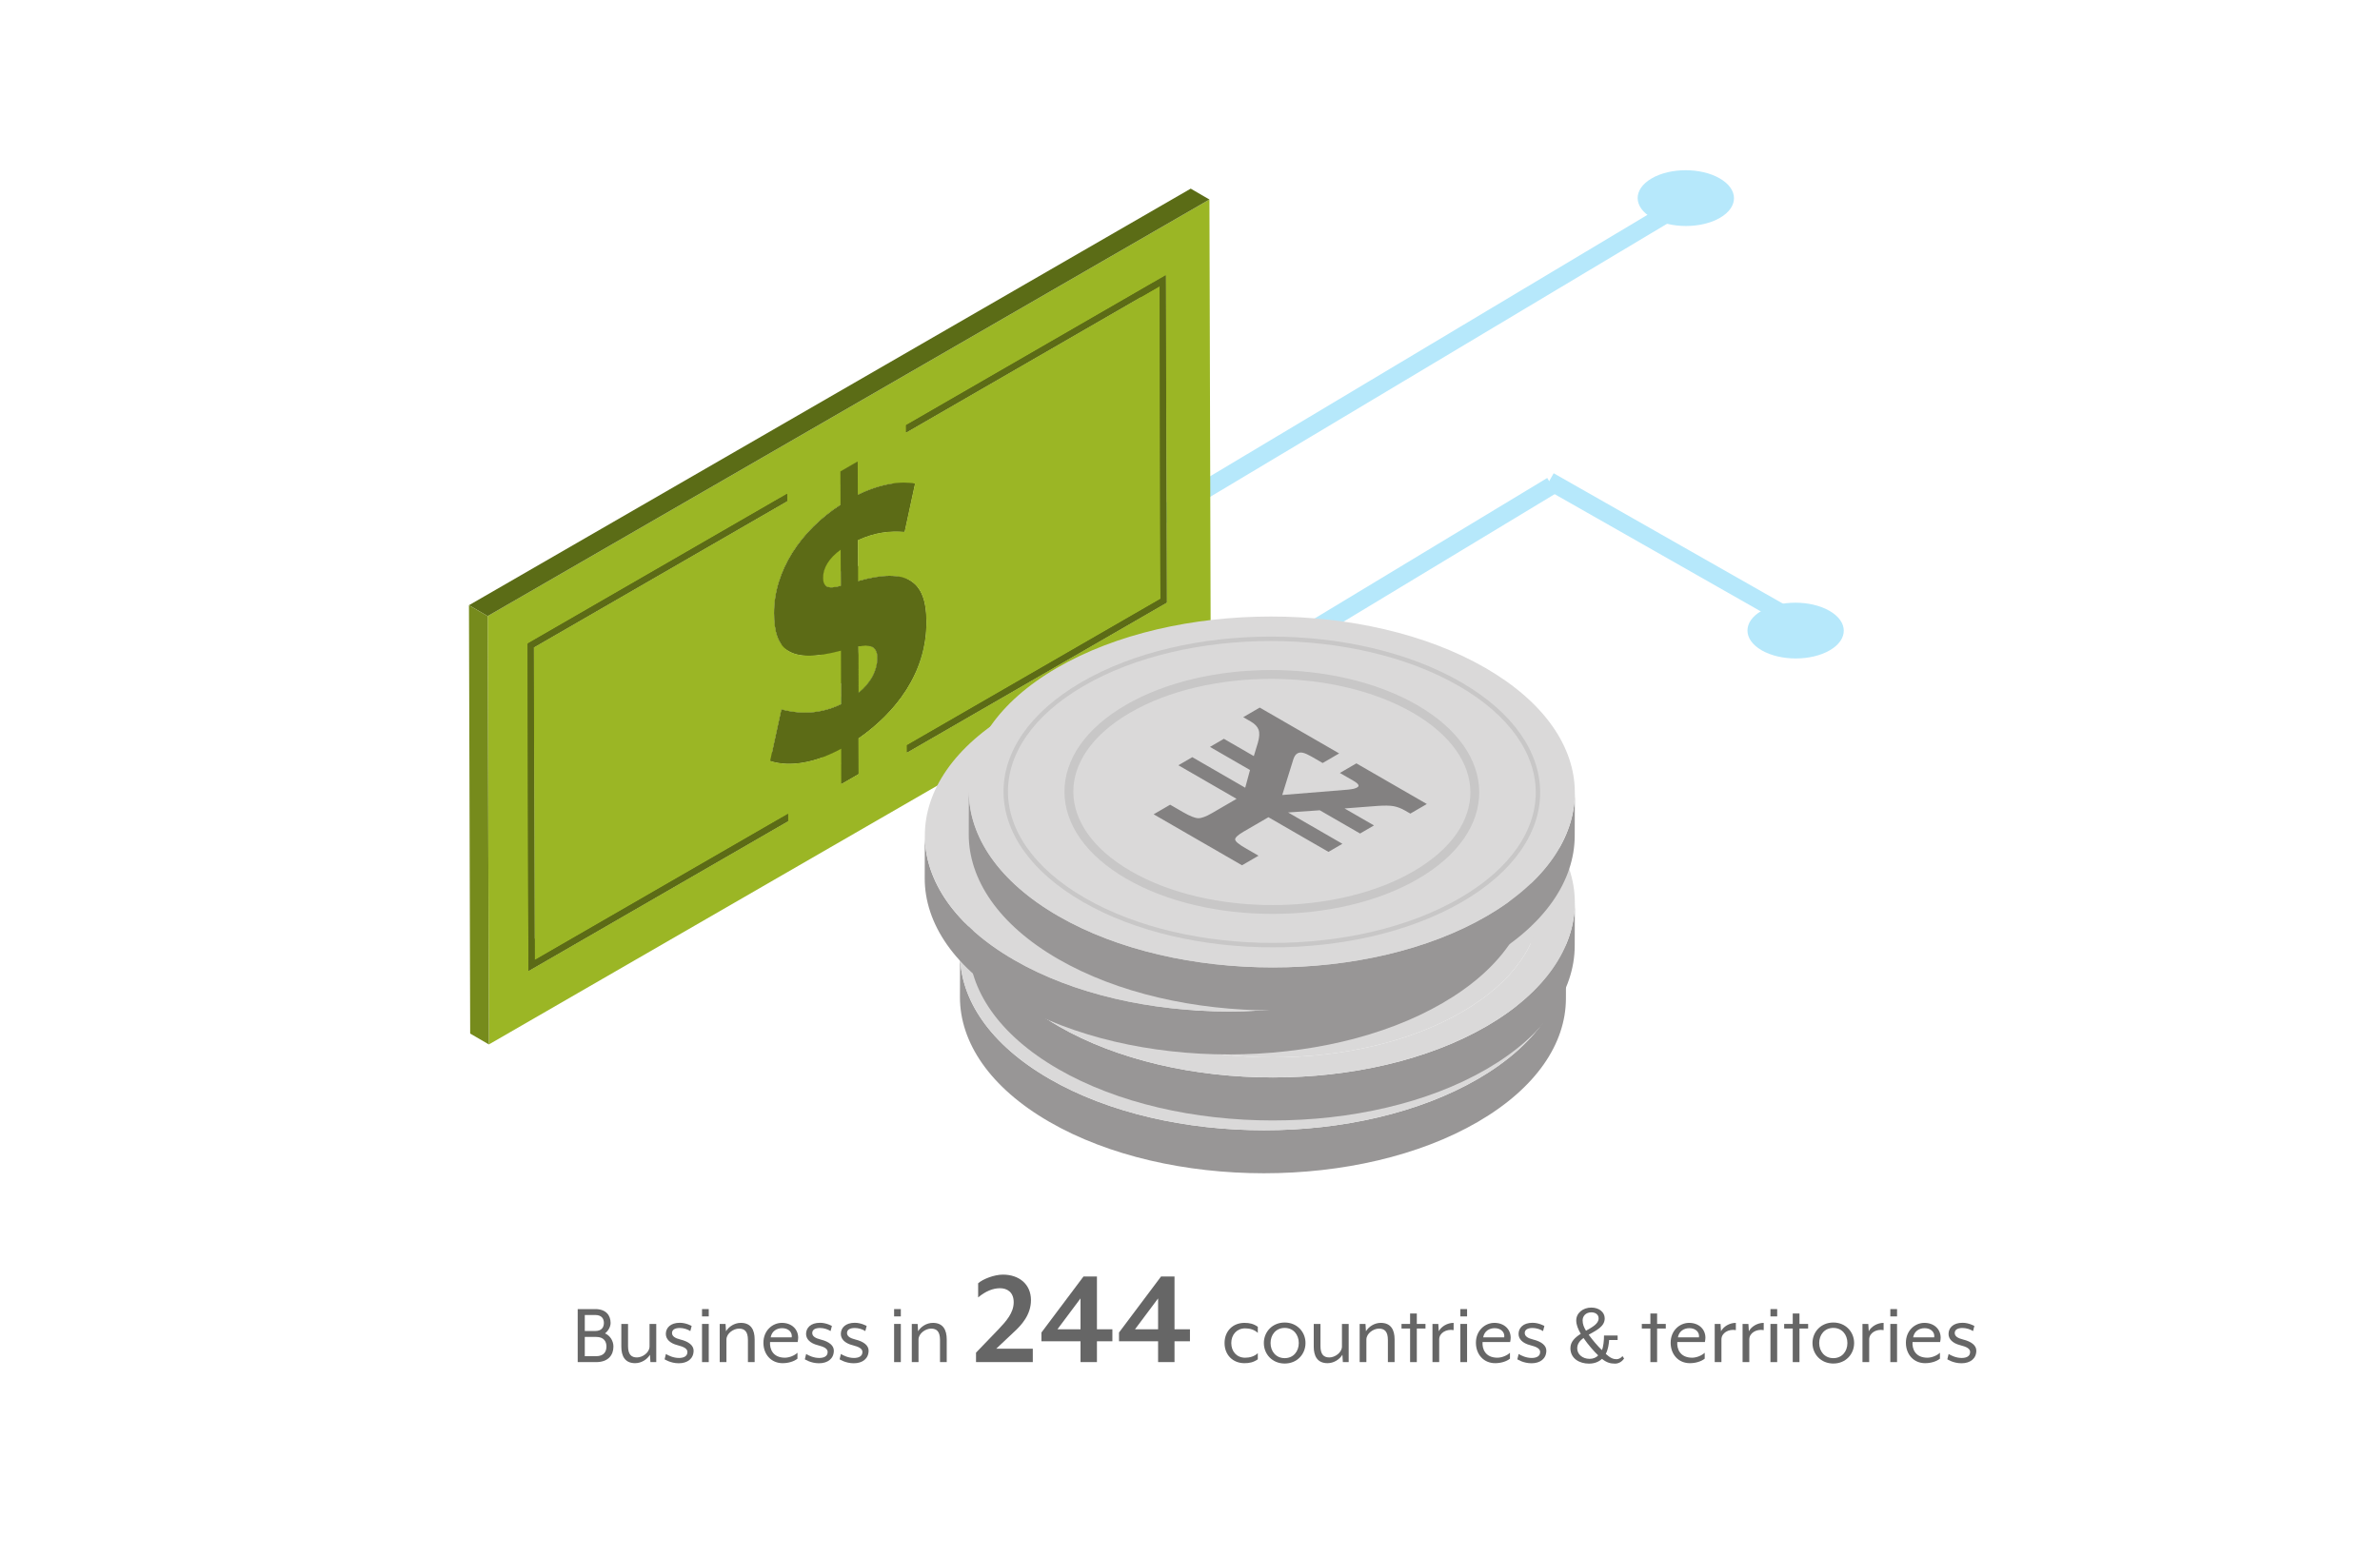 <?xml version="1.0" encoding="utf-8"?>
<!-- Generator: Adobe Illustrator 21.1.0, SVG Export Plug-In . SVG Version: 6.00 Build 0)  -->
<svg version="1.1" id="Layer_1" xmlns="http://www.w3.org/2000/svg" xmlns:xlink="http://www.w3.org/1999/xlink" x="0px" y="0px"
	 viewBox="0 0 269 176" style="enable-background:new 0 0 269 176;" xml:space="preserve">
<style type="text/css">
	.st0{fill:#666666;}
	.st1{fill:none;stroke:#B6E8FB;stroke-width:2;stroke-miterlimit:10;}
	.st2{enable-background:new    ;}
	.st3{fill:#B6E8FB;}
	.st4{fill:#5B6C16;}
	.st5{fill:#363F0D;}
	.st6{fill:#465111;}
	.st7{fill:#768B1C;}
	.st8{clip-path:url(#SVGID_2_);enable-background:new    ;}
	.st9{fill:#38410D;}
	.st10{fill:#3A430E;}
	.st11{fill:#3C460E;}
	.st12{fill:#3E480F;}
	.st13{fill:#404A0F;}
	.st14{clip-path:url(#SVGID_4_);enable-background:new    ;}
	.st15{fill:#576715;}
	.st16{fill:#5B6B16;}
	.st17{fill:#5E6F16;}
	.st18{fill:#617317;}
	.st19{fill:#657718;}
	.st20{fill:#687B19;}
	.st21{fill:#6C7F1A;}
	.st22{clip-path:url(#SVGID_6_);enable-background:new    ;}
	.st23{fill:#9BB625;}
	.st24{clip-path:url(#SVGID_8_);enable-background:new    ;}
	.st25{fill:#778C1C;}
	.st26{clip-path:url(#SVGID_10_);enable-background:new    ;}
	.st27{fill:#343C0C;}
	.st28{fill:#475211;}
	.st29{clip-path:url(#SVGID_12_);enable-background:new    ;}
	.st30{clip-path:url(#SVGID_14_);enable-background:new    ;}
	.st31{clip-path:url(#SVGID_16_);enable-background:new    ;}
	.st32{clip-path:url(#SVGID_18_);enable-background:new    ;}
	.st33{clip-path:url(#SVGID_20_);enable-background:new    ;}
	.st34{clip-path:url(#SVGID_22_);enable-background:new    ;}
	.st35{clip-path:url(#SVGID_24_);enable-background:new    ;}
	.st36{clip-path:url(#SVGID_26_);enable-background:new    ;}
	.st37{fill:#5C6B16;}
	.st38{fill:#989696;}
	.st39{fill:#DAD9D9;}
	.st40{fill:#DAD9D9;stroke:#C8C7C7;stroke-miterlimit:10;}
	.st41{fill:#838181;}
</style>
<g>
	<path class="st0" d="M65.296,148.004h1.978c1.22,0,1.739,0.709,1.739,1.568c0,0.46-0.29,0.92-0.63,1.18
		c0.58,0.25,0.95,0.859,0.95,1.489c0,0.97-0.59,1.759-1.959,1.759h-2.079V148.004z M67.275,150.482
		c0.75,0,0.98-0.45,0.98-0.91c0-0.459-0.23-0.899-0.98-0.899h-1.179v1.81H67.275z M67.375,153.33
		c0.899,0,1.169-0.539,1.169-1.089s-0.27-1.09-1.169-1.09h-1.279v2.179H67.375z"/>
	<path class="st0" d="M70.226,152.251v-2.568h0.759v2.499c0,0.969,0.38,1.289,1.01,1.289
		c0.62,0,1.419-0.54,1.419-1.24v-2.548h0.76V154h-0.66l-0.05-0.83c-0.32,0.519-0.96,0.95-1.679,0.95
		C70.636,154.12,70.226,153.32,70.226,152.251z"/>
	<path class="st0" d="M75.116,153.68l0.15-0.6c0.29,0.18,0.85,0.45,1.469,0.45
		c0.54,0,0.96-0.19,0.96-0.669c0-0.381-0.39-0.59-1.1-0.77c-0.919-0.23-1.339-0.72-1.339-1.279
		c0-0.679,0.519-1.259,1.579-1.259c0.719,0,1.339,0.359,1.339,0.359l-0.15,0.58
		c-0.3-0.2-0.759-0.35-1.189-0.35c-0.59,0-0.88,0.219-0.88,0.569c0,0.37,0.36,0.589,0.93,0.73
		c0.989,0.24,1.509,0.69,1.509,1.26c0,0.909-0.69,1.429-1.679,1.429
		C75.786,154.13,75.116,153.68,75.116,153.68z"/>
	<path class="st0" d="M79.346,148.004h0.76v0.829h-0.76V148.004z M79.346,149.683h0.76V154h-0.76V149.683z"/>
	<path class="st0" d="M81.346,149.683h0.66l0.05,0.829c0.32-0.519,0.95-0.949,1.679-0.949
		c1.149,0,1.559,0.799,1.559,1.869V154h-0.759v-2.498c0-0.971-0.38-1.29-1.01-1.29c-0.62,0-1.419,0.54-1.419,1.239
		V154h-0.76V149.683z"/>
	<path class="st0" d="M86.286,151.81c0-1.389,1.029-2.248,2.089-2.248c1.079,0,1.839,0.699,1.839,1.68
		c0,0.149-0.03,0.34-0.06,0.489h-3.118c-0.06,0.759,0.3,1.769,1.679,1.769c0.49,0,1.089-0.24,1.419-0.56
		v0.67c-0.41,0.329-1.049,0.51-1.679,0.51C87.186,154.12,86.286,153.15,86.286,151.81z M89.484,151.201
		c0.09-0.579-0.37-1.039-1.08-1.039c-0.609,0-1.169,0.33-1.299,1.039H89.484z"/>
	<path class="st0" d="M90.966,153.68l0.15-0.6c0.29,0.18,0.85,0.45,1.469,0.45
		c0.54,0,0.96-0.19,0.96-0.669c0-0.381-0.39-0.59-1.1-0.77c-0.919-0.23-1.339-0.72-1.339-1.279
		c0-0.679,0.519-1.259,1.579-1.259c0.719,0,1.339,0.359,1.339,0.359l-0.15,0.58
		c-0.3-0.2-0.759-0.35-1.189-0.35c-0.59,0-0.88,0.219-0.88,0.569c0,0.37,0.36,0.589,0.93,0.73
		c0.989,0.24,1.509,0.69,1.509,1.26c0,0.909-0.69,1.429-1.679,1.429
		C91.635,154.13,90.966,153.68,90.966,153.68z"/>
	<path class="st0" d="M94.896,153.68l0.15-0.6c0.29,0.18,0.85,0.45,1.469,0.45
		c0.54,0,0.96-0.19,0.96-0.669c0-0.381-0.39-0.59-1.1-0.77c-0.919-0.23-1.339-0.72-1.339-1.279
		c0-0.679,0.519-1.259,1.579-1.259c0.719,0,1.339,0.359,1.339,0.359l-0.15,0.58
		c-0.3-0.2-0.759-0.35-1.189-0.35c-0.59,0-0.88,0.219-0.88,0.569c0,0.37,0.36,0.589,0.93,0.73
		c0.989,0.24,1.509,0.69,1.509,1.26c0,0.909-0.69,1.429-1.679,1.429
		C95.565,154.13,94.896,153.68,94.896,153.68z"/>
	<path class="st0" d="M101.056,148.004h0.76v0.829h-0.76V148.004z M101.056,149.683h0.76V154h-0.76V149.683z"/>
	<path class="st0" d="M103.056,149.683h0.66l0.05,0.829c0.32-0.519,0.95-0.949,1.679-0.949
		c1.149,0,1.559,0.799,1.559,1.869V154h-0.759v-2.498c0-0.971-0.38-1.29-1.01-1.29c-0.62,0-1.419,0.54-1.419,1.239
		V154h-0.76V149.683z"/>
	<path class="st0" d="M110.315,154v-1.072l2.513-2.609c0.896-0.944,1.745-1.889,1.745-3.089
		c0-1.169-0.768-1.585-1.553-1.585c-0.784,0-1.632,0.336-2.465,1.041v-1.602c0.528-0.464,1.793-0.977,2.801-0.977
		c1.809,0,3.169,1.073,3.169,2.882c0,1.665-1.073,2.833-1.953,3.634l-1.969,1.856h4.13V154H110.315z"/>
	<path class="st0" d="M123.982,151.647V154h-1.856v-2.353h-4.418v-0.992l4.754-6.338h1.52v5.971h1.745v1.359H123.982z
		 M122.126,146.797l-2.609,3.49h2.609V146.797z"/>
	<path class="st0" d="M132.75,151.647V154h-1.856v-2.353h-4.418v-0.992l4.754-6.338h1.52v5.971h1.745v1.359H132.75z
		 M130.894,146.797l-2.609,3.49h2.609V146.797z"/>
	<path class="st0" d="M138.406,151.842c0-1.35,0.94-2.279,2.249-2.279c0.569,0,1.02,0.1,1.509,0.44v0.69
		c-0.409-0.379-0.94-0.51-1.438-0.51c-0.93,0-1.56,0.71-1.56,1.66c0,0.969,0.63,1.658,1.56,1.658
		c0.499,0,1.029-0.13,1.438-0.51v0.69c-0.489,0.34-0.94,0.44-1.509,0.44
		C139.346,154.12,138.406,153.19,138.406,151.842z"/>
	<path class="st0" d="M142.847,151.842c0-1.26,0.96-2.319,2.358-2.319c1.39,0,2.35,1.06,2.35,2.319
		c0,1.269-0.96,2.318-2.35,2.318C143.807,154.16,142.847,153.11,142.847,151.842z M146.795,151.842
		c0-0.94-0.609-1.709-1.59-1.709c-0.989,0-1.599,0.769-1.599,1.709c0,0.949,0.62,1.709,1.599,1.709
		C146.185,153.551,146.795,152.791,146.795,151.842z"/>
	<path class="st0" d="M148.486,152.251v-2.568h0.76v2.499c0,0.969,0.38,1.289,1.01,1.289
		c0.619,0,1.419-0.54,1.419-1.24v-2.548h0.76V154h-0.659l-0.051-0.83c-0.32,0.519-0.959,0.95-1.679,0.95
		C148.897,154.12,148.486,153.32,148.486,152.251z"/>
	<path class="st0" d="M153.676,149.683h0.66l0.05,0.829c0.319-0.519,0.95-0.949,1.679-0.949
		c1.15,0,1.56,0.799,1.56,1.869V154h-0.759v-2.498c0-0.971-0.381-1.29-1.01-1.29c-0.62,0-1.42,0.54-1.42,1.239
		V154h-0.76V149.683z"/>
	<path class="st0" d="M159.376,150.202h-0.97v-0.519h0.97v-1.18h0.76v1.18h0.98v0.519h-0.98V154h-0.76V150.202z
		"/>
	<path class="st0" d="M161.906,149.683h0.66l0.049,0.829c0.28-0.529,0.95-0.949,1.68-0.949v0.819
		c-0.819-0.149-1.629,0.319-1.629,1.05V154h-0.76V149.683z"/>
	<path class="st0" d="M165.057,148.004h0.76v0.829h-0.76V148.004z M165.057,149.683h0.76V154h-0.76V149.683z"/>
	<path class="st0" d="M166.816,151.81c0-1.389,1.029-2.248,2.089-2.248c1.079,0,1.839,0.699,1.839,1.68
		c0,0.149-0.029,0.34-0.06,0.489h-3.117c-0.06,0.759,0.299,1.769,1.679,1.769c0.489,0,1.089-0.24,1.419-0.56
		v0.67c-0.41,0.329-1.049,0.51-1.679,0.51C167.716,154.12,166.816,153.15,166.816,151.81z M170.015,151.201
		c0.09-0.579-0.37-1.039-1.079-1.039c-0.609,0-1.17,0.33-1.3,1.039H170.015z"/>
	<path class="st0" d="M171.496,153.68l0.15-0.6c0.289,0.18,0.85,0.45,1.469,0.45
		c0.539,0,0.959-0.19,0.959-0.669c0-0.381-0.389-0.59-1.1-0.77c-0.919-0.23-1.338-0.72-1.338-1.279
		c0-0.679,0.519-1.259,1.578-1.259c0.72,0,1.34,0.359,1.34,0.359l-0.15,0.58
		c-0.3-0.2-0.76-0.35-1.19-0.35c-0.59,0-0.879,0.219-0.879,0.569c0,0.37,0.359,0.589,0.93,0.73
		c0.988,0.24,1.509,0.69,1.509,1.26c0,0.909-0.69,1.429-1.679,1.429
		C172.166,154.13,171.496,153.68,171.496,153.68z"/>
	<path class="st0" d="M177.496,152.421c0-0.739,0.539-1.22,1.169-1.619c-0.319-0.55-0.51-1.04-0.51-1.509
		c0-0.85,0.76-1.459,1.71-1.459c0.869,0,1.508,0.519,1.508,1.219c0,0.94-0.959,1.359-1.809,1.85
		c0.471,0.648,1.01,1.279,1.489,1.738c0.17-0.31,0.25-1.18,0.24-1.648h1.539v0.51h-0.96
		c-0.029,0.44-0.109,1.059-0.379,1.568c0.539,0.49,0.869,0.6,1.219,0.6c0.19,0,0.48-0.1,0.67-0.35
		l0.18,0.27c-0.27,0.41-0.67,0.58-1.02,0.58c-0.519,0-0.94-0.109-1.478-0.539
		c-0.34,0.319-0.82,0.539-1.47,0.539C178.545,154.17,177.496,153.62,177.496,152.421z M180.635,153.24
		c-0.471-0.449-1.141-1.209-1.66-1.969c-0.409,0.3-0.709,0.66-0.709,1.18c0,0.649,0.58,1.18,1.409,1.18
		C180.065,153.631,180.424,153.481,180.635,153.24z M180.684,149.053c0-0.44-0.369-0.68-0.818-0.68
		c-0.65,0-0.99,0.44-0.99,0.91c0,0.419,0.141,0.769,0.38,1.169
		C179.994,150.032,180.684,149.662,180.684,149.053z"/>
	<path class="st0" d="M186.535,150.202h-0.969v-0.519h0.969v-1.18h0.76v1.18h0.98v0.519h-0.98V154h-0.76V150.202
		z"/>
	<path class="st0" d="M188.826,151.81c0-1.389,1.029-2.248,2.088-2.248c1.08,0,1.84,0.699,1.84,1.68
		c0,0.149-0.03,0.34-0.06,0.489h-3.118c-0.06,0.759,0.3,1.769,1.679,1.769c0.49,0,1.09-0.24,1.42-0.56
		v0.67c-0.41,0.329-1.05,0.51-1.68,0.51C189.725,154.12,188.826,153.15,188.826,151.81z M192.023,151.201
		c0.09-0.579-0.369-1.039-1.079-1.039c-0.609,0-1.169,0.33-1.3,1.039H192.023z"/>
	<path class="st0" d="M193.806,149.683h0.659l0.051,0.829c0.279-0.529,0.949-0.949,1.679-0.949v0.819
		c-0.819-0.149-1.629,0.319-1.629,1.05V154h-0.76V149.683z"/>
	<path class="st0" d="M196.955,149.683h0.66l0.05,0.829c0.28-0.529,0.95-0.949,1.679-0.949v0.819
		c-0.818-0.149-1.629,0.319-1.629,1.05V154h-0.76V149.683z"/>
	<path class="st0" d="M200.106,148.004h0.76v0.829h-0.76V148.004z M200.106,149.683h0.76V154h-0.76V149.683z"/>
	<path class="st0" d="M202.625,150.202h-0.969v-0.519h0.969v-1.18h0.76v1.18h0.98v0.519h-0.98V154h-0.76V150.202z
		"/>
	<path class="st0" d="M204.856,151.842c0-1.26,0.959-2.319,2.359-2.319c1.389,0,2.348,1.06,2.348,2.319
		c0,1.269-0.959,2.318-2.348,2.318C205.815,154.16,204.856,153.11,204.856,151.842z M208.803,151.842
		c0-0.94-0.609-1.709-1.588-1.709c-0.99,0-1.6,0.769-1.6,1.709c0,0.949,0.619,1.709,1.6,1.709
		C208.193,153.551,208.803,152.791,208.803,151.842z"/>
	<path class="st0" d="M210.506,149.683h0.659l0.05,0.829c0.279-0.529,0.949-0.949,1.68-0.949v0.819
		c-0.82-0.149-1.629,0.319-1.629,1.05V154h-0.76V149.683z"/>
	<path class="st0" d="M213.654,148.004h0.76v0.829h-0.76V148.004z M213.654,149.683h0.76V154h-0.76V149.683z"/>
	<path class="st0" d="M215.415,151.81c0-1.389,1.029-2.248,2.089-2.248c1.079,0,1.839,0.699,1.839,1.68
		c0,0.149-0.03,0.34-0.06,0.489h-3.119c-0.06,0.759,0.301,1.769,1.68,1.769c0.49,0,1.09-0.24,1.419-0.56
		v0.67c-0.409,0.329-1.05,0.51-1.679,0.51C216.315,154.12,215.415,153.15,215.415,151.81z M218.613,151.201
		c0.09-0.579-0.37-1.039-1.08-1.039c-0.609,0-1.169,0.33-1.299,1.039H218.613z"/>
	<path class="st0" d="M220.096,153.68l0.149-0.6c0.29,0.18,0.85,0.45,1.47,0.45
		c0.539,0,0.959-0.19,0.959-0.669c0-0.381-0.39-0.59-1.1-0.77c-0.92-0.23-1.339-0.72-1.339-1.279
		c0-0.679,0.519-1.259,1.579-1.259c0.719,0,1.339,0.359,1.339,0.359l-0.149,0.58
		c-0.301-0.2-0.76-0.35-1.19-0.35c-0.59,0-0.88,0.219-0.88,0.569c0,0.37,0.36,0.589,0.93,0.73
		c0.989,0.24,1.509,0.69,1.509,1.26c0,0.909-0.69,1.429-1.679,1.429
		C220.765,154.13,220.096,153.68,220.096,153.68z"/>
</g>
<line class="st1" x1="94.984" y1="80" x2="191.984" y2="22"/>
<g>
	<g class="st2">
		<g>
			<g>
				<path class="st3" d="M194.374,20.17c-2.129-1.232-5.576-1.232-7.695,0c-2.116,1.232-2.11,3.227,0.022,4.457
					c2.135,1.232,5.582,1.232,7.702,0C196.522,23.396,196.51,21.402,194.374,20.17L194.374,20.17z"/>
			</g>
		</g>
	</g>
</g>
<line class="st1" x1="127.393" y1="83.895" x2="175.393" y2="54.895"/>
<line class="st1" x1="175.11" y1="54.375" x2="202.393" y2="69.895"/>
<g>
	<g class="st2">
		<g>
			<g>
				<path class="st3" d="M206.784,69.065c-2.129-1.232-5.576-1.232-7.695,0c-2.116,1.232-2.11,3.227,0.022,4.457
					c2.135,1.232,5.582,1.232,7.702,0C208.931,72.292,208.919,70.297,206.784,69.065L206.784,69.065z"/>
			</g>
		</g>
	</g>
</g>
<g>
	<g>
		<g>
			<g class="st2">
				<g>
					<polygon class="st4" points="102.518,85.072 100.404,83.843 129.76,66.894 131.875,68.123 					"/>
				</g>
				<g>
					<polygon class="st5" points="102.516,84.257 100.401,83.029 129.049,66.489 131.164,67.718 					"/>
				</g>
				<g>
					<polygon class="st6" points="102.518,85.072 100.404,83.843 100.401,83.029 102.516,84.257 					"/>
				</g>
				<g>
					<polygon class="st7" points="131.875,68.123 129.76,66.894 129.655,29.896 131.77,31.125 					"/>
				</g>
				<g>
					<polygon class="st6" points="131.164,67.718 129.049,66.489 128.949,31.127 131.064,32.356 					"/>
				</g>
				<g>
					<polygon class="st4" points="95.091,88.64 92.976,87.411 94.93,86.283 97.044,87.512 					"/>
				</g>
				<g>
					<polygon class="st7" points="97.044,87.512 94.93,86.283 94.919,82.248 97.033,83.477 					"/>
				</g>
				<g>
					<polygon class="st6" points="95.091,88.64 92.976,87.411 92.965,83.42 95.079,84.649 					"/>
				</g>
				<g>
					<polygon class="st7" points="89.085,92.828 86.97,91.599 86.968,90.784 89.082,92.013 					"/>
				</g>
				<g class="st2">
					<defs>
						<path id="SVGID_1_" class="st2" d="M96.499,71.927l2.114,1.229c0.376,0.218,0.547,0.629,0.548,1.2
							c0.004,1.467-0.791,2.933-2.144,3.993l-2.114-1.229c1.353-1.06,2.148-2.526,2.144-3.993
							C97.046,72.556,96.875,72.145,96.499,71.927z"/>
					</defs>
					<clipPath id="SVGID_2_">
						<use xlink:href="#SVGID_1_"  style="overflow:visible;"/>
					</clipPath>
					<g class="st8">
						<path class="st5" d="M97.018,78.349l-2.114-1.229c0.206-0.162,0.399-0.333,0.579-0.511l2.114,1.229
							C97.418,78.016,97.225,78.187,97.018,78.349"/>
						<path class="st9" d="M97.597,77.837l-2.114-1.229c0.138-0.137,0.267-0.28,0.388-0.426l2.114,1.229
							C97.864,77.558,97.735,77.7,97.597,77.837"/>
						<path class="st10" d="M97.986,77.412l-2.114-1.229c0.107-0.129,0.207-0.261,0.3-0.395l2.114,1.229
							C98.192,77.151,98.092,77.283,97.986,77.412"/>
						<path class="st11" d="M98.285,77.016l-2.114-1.229c0.092-0.133,0.177-0.268,0.255-0.406l2.114,1.229
							C98.462,76.748,98.377,76.883,98.285,77.016"/>
						<path class="st12" d="M98.541,76.61l-2.114-1.229c0.089-0.157,0.17-0.317,0.24-0.479l2.114,1.229
							C98.71,76.293,98.63,76.453,98.541,76.61"/>
						<path class="st13" d="M98.781,76.131l-2.114-1.229c0.25-0.573,0.383-1.174,0.381-1.776
							c-0-0.126-0.009-0.244-0.026-0.353l2.114,1.229c0.017,0.11,0.026,0.228,0.026,0.353
							C99.164,74.957,99.031,75.558,98.781,76.131"/>
						<path class="st12" d="M99.136,74.002l-2.114-1.229c-0.018-0.112-0.044-0.216-0.08-0.311l2.114,1.229
							C99.092,73.785,99.118,73.889,99.136,74.002"/>
						<path class="st11" d="M99.056,73.69l-2.114-1.229c-0.029-0.078-0.065-0.15-0.108-0.215l2.114,1.229
							C98.99,73.54,99.026,73.612,99.056,73.69"/>
						<path class="st10" d="M98.948,73.475l-2.114-1.229c-0.041-0.064-0.089-0.122-0.143-0.175l2.114,1.229
							C98.859,73.352,98.907,73.411,98.948,73.475"/>
						<path class="st9" d="M98.805,73.3l-2.114-1.229c-0.057-0.055-0.12-0.103-0.192-0.144l2.114,1.229
							C98.685,73.197,98.749,73.245,98.805,73.3"/>
					</g>
				</g>
				<g class="st2">
					<defs>
						<path id="SVGID_3_" class="st2" d="M100.726,64.394l2.114,1.229c1.282,0.745,1.861,2.288,1.867,4.656
							c0.017,5.869-3.526,10.296-7.675,13.198l-2.114-1.229c4.149-2.902,7.692-7.329,7.675-13.198
							C102.587,66.682,102.008,65.139,100.726,64.394z"/>
					</defs>
					<clipPath id="SVGID_4_">
						<use xlink:href="#SVGID_3_"  style="overflow:visible;"/>
					</clipPath>
					<g class="st14">
						<path class="st15" d="M97.033,83.477l-2.114-1.229c0.321-0.224,0.638-0.458,0.95-0.701l2.114,1.229
							C97.671,83.019,97.354,83.252,97.033,83.477"/>
						<path class="st16" d="M97.983,82.776l-2.114-1.229c0.693-0.538,1.361-1.121,1.989-1.748l2.114,1.229
							C99.344,81.655,98.676,82.238,97.983,82.776"/>
						<path class="st17" d="M99.972,81.028l-2.114-1.229c0.423-0.422,0.828-0.864,1.21-1.326l2.114,1.229
							C100.8,80.164,100.395,80.606,99.972,81.028"/>
						<path class="st18" d="M101.183,79.702l-2.114-1.229c0.317-0.383,0.619-0.779,0.902-1.189l2.114,1.229
							C101.802,78.923,101.5,79.32,101.183,79.702"/>
						<path class="st19" d="M102.085,78.513l-2.114-1.229c0.266-0.385,0.517-0.781,0.749-1.19l2.114,1.229
							C102.602,77.732,102.352,78.129,102.085,78.513"/>
						<path class="st20" d="M102.834,77.323l-2.114-1.229c0.257-0.452,0.492-0.918,0.703-1.399l2.114,1.229
							C103.327,76.405,103.091,76.871,102.834,77.323"/>
						<path class="st21" d="M103.537,75.924l-2.114-1.229c0.744-1.702,1.177-3.584,1.171-5.645
							c-0.002-0.599-0.04-1.146-0.117-1.64l2.114,1.229c0.077,0.494,0.116,1.041,0.117,1.64
							C104.714,72.34,104.281,74.222,103.537,75.924"/>
						<path class="st20" d="M104.591,68.639l-2.114-1.229c-0.072-0.459-0.177-0.872-0.317-1.241l2.114,1.229
							C104.414,67.767,104.519,68.18,104.591,68.639"/>
						<path class="st19" d="M104.274,67.398l-2.114-1.229c-0.106-0.278-0.231-0.53-0.377-0.758l2.114,1.229
							C104.043,66.868,104.169,67.12,104.274,67.398"/>
						<path class="st18" d="M103.897,66.641l-2.114-1.229c-0.137-0.213-0.293-0.404-0.467-0.573l2.114,1.229
							C103.604,66.237,103.76,66.427,103.897,66.641"/>
						<path class="st17" d="M103.43,66.068l-2.114-1.229c-0.177-0.171-0.373-0.32-0.589-0.445l2.114,1.229
							C103.057,65.748,103.253,65.897,103.43,66.068"/>
					</g>
				</g>
				<g>
					<polygon class="st7" points="97.018,78.349 94.904,77.12 94.889,71.845 97.004,73.074 					"/>
				</g>
				<g class="st2">
					<defs>
						<path id="SVGID_5_" class="st2" d="M96.499,71.927l2.114,1.229c-0.35-0.203-0.877-0.24-1.61-0.082l-2.114-1.229
							C95.622,71.687,96.15,71.724,96.499,71.927z"/>
					</defs>
					<clipPath id="SVGID_6_">
						<use xlink:href="#SVGID_5_"  style="overflow:visible;"/>
					</clipPath>
					<g class="st22">
						<path class="st15" d="M97.004,73.074l-2.114-1.229c0.733-0.158,1.26-0.121,1.61,0.082l2.114,1.229
							C98.264,72.953,97.737,72.916,97.004,73.074"/>
					</g>
				</g>
				<g>
					<path class="st23" d="M97.004,73.074c1.521-0.327,2.156,0.181,2.159,1.282c0.004,1.467-0.791,2.933-2.144,3.993
						L97.004,73.074z"/>
				</g>
				<g>
					<polygon class="st6" points="95.065,79.609 92.951,78.38 92.934,72.335 95.048,73.563 					"/>
				</g>
				<g class="st2">
					<defs>
						<path id="SVGID_7_" class="st2" d="M87.051,86.029l-2.114-1.229c1.562,0.516,4.319,0.63,8.028-1.38l2.114,1.229
							C91.37,86.658,88.613,86.545,87.051,86.029z"/>
					</defs>
					<clipPath id="SVGID_8_">
						<use xlink:href="#SVGID_7_"  style="overflow:visible;"/>
					</clipPath>
					<g class="st24">
						<path class="st15" d="M87.051,86.029l-2.114-1.229c1.562,0.516,4.319,0.63,8.028-1.38l2.114,1.229
							C91.37,86.658,88.613,86.545,87.051,86.029"/>
					</g>
				</g>
				<g>
					<polygon class="st25" points="102.243,60.136 100.128,58.907 101.309,53.449 103.423,54.678 					"/>
				</g>
				<g class="st2">
					<defs>
						<path id="SVGID_9_" class="st2" d="M100.726,64.394l2.114,1.229c-1.247-0.725-3.16-0.693-5.858,0.071
							l-2.114-1.229C97.566,63.701,99.479,63.669,100.726,64.394z"/>
					</defs>
					<clipPath id="SVGID_10_">
						<use xlink:href="#SVGID_9_"  style="overflow:visible;"/>
					</clipPath>
					<g class="st26">
						<path class="st27" d="M96.983,65.693l-2.114-1.229c2.698-0.764,4.611-0.795,5.858-0.071l2.114,1.229
							C101.593,64.898,99.68,64.929,96.983,65.693"/>
					</g>
				</g>
				<g>
					<polygon class="st28" points="87.051,86.029 84.937,84.8 86.199,78.971 88.314,80.2 					"/>
				</g>
				<g class="st2">
					<defs>
						<path id="SVGID_11_" class="st2" d="M88.314,80.2l-2.114-1.229c1.318,0.341,3.839,0.818,6.752-0.591
							l2.114,1.229C92.153,81.018,89.632,80.541,88.314,80.2z"/>
					</defs>
					<clipPath id="SVGID_12_">
						<use xlink:href="#SVGID_11_"  style="overflow:visible;"/>
					</clipPath>
					<g class="st29">
						<path class="st27" d="M88.314,80.2l-2.114-1.229c1.318,0.341,3.839,0.818,6.752-0.591l2.114,1.229
							C92.153,81.018,89.632,80.541,88.314,80.2"/>
					</g>
				</g>
				<g>
					<polygon class="st7" points="96.983,65.693 94.868,64.465 94.855,59.835 96.969,61.064 					"/>
				</g>
				<g class="st2">
					<defs>
						<path id="SVGID_13_" class="st2" d="M96.969,61.064l-2.114-1.229c1.954-0.893,3.591-1.059,5.273-0.928l2.114,1.229
							C100.561,60.005,98.924,60.171,96.969,61.064z"/>
					</defs>
					<clipPath id="SVGID_14_">
						<use xlink:href="#SVGID_13_"  style="overflow:visible;"/>
					</clipPath>
					<g class="st30">
						<path class="st15" d="M96.969,61.064l-2.114-1.229c1.954-0.893,3.591-1.059,5.273-0.928l2.114,1.229
							C100.561,60.005,98.924,60.171,96.969,61.064"/>
					</g>
				</g>
				<g class="st2">
					<defs>
						<path id="SVGID_15_" class="st2" d="M89.175,73.627l-2.114-1.229c1.165,0.677,3.027,0.688,5.872-0.064l2.114,1.229
							C92.202,74.315,90.34,74.304,89.175,73.627z"/>
					</defs>
					<clipPath id="SVGID_16_">
						<use xlink:href="#SVGID_15_"  style="overflow:visible;"/>
					</clipPath>
					<g class="st31">
						<path class="st15" d="M89.175,73.627l-2.114-1.229c1.165,0.677,3.027,0.688,5.872-0.064l2.114,1.229
							C92.202,74.315,90.34,74.304,89.175,73.627"/>
					</g>
				</g>
				<g class="st2">
					<defs>
						<path id="SVGID_17_" class="st2" d="M93.424,66.287l-2.114-1.229c0.302,0.175,0.806,0.168,1.604-0.06
							l2.114,1.229C94.229,66.454,93.726,66.462,93.424,66.287z"/>
					</defs>
					<clipPath id="SVGID_18_">
						<use xlink:href="#SVGID_17_"  style="overflow:visible;"/>
					</clipPath>
					<g class="st32">
						<path class="st27" d="M93.424,66.287l-2.114-1.229c0.302,0.175,0.806,0.168,1.604-0.06l2.114,1.229
							C94.229,66.454,93.726,66.462,93.424,66.287"/>
					</g>
				</g>
				<g>
					<polygon class="st6" points="95.027,66.227 92.913,64.998 92.901,60.919 95.016,62.148 					"/>
				</g>
				<g class="st2">
					<defs>
						<path id="SVGID_19_" class="st2" d="M91.309,65.058c-0.288-0.168-0.393-0.502-0.394-0.971l2.114,1.229
							c0.001,0.469,0.106,0.804,0.394,0.971C92.789,65.918,91.944,65.427,91.309,65.058z"/>
					</defs>
					<clipPath id="SVGID_20_">
						<use xlink:href="#SVGID_19_"  style="overflow:visible;"/>
					</clipPath>
					<g class="st33">
						<path class="st17" d="M93.424,66.287l-2.114-1.229c-0.048-0.028-0.091-0.06-0.129-0.097l2.114,1.229
							C93.333,66.226,93.376,66.259,93.424,66.287"/>
						<path class="st18" d="M93.294,66.189l-2.114-1.229c-0.037-0.036-0.07-0.076-0.099-0.121l2.114,1.229
							C93.225,66.113,93.257,66.153,93.294,66.189"/>
						<path class="st19" d="M93.196,66.068l-2.114-1.229c-0.031-0.048-0.056-0.1-0.078-0.156l2.114,1.229
							C93.139,65.969,93.165,66.021,93.196,66.068"/>
						<path class="st20" d="M93.118,65.912l-2.114-1.229c-0.029-0.076-0.05-0.161-0.064-0.253l2.114,1.229
							C93.068,65.751,93.089,65.836,93.118,65.912"/>
						<path class="st21" d="M93.054,65.659l-2.114-1.229c-0.016-0.105-0.024-0.22-0.024-0.344l2.114,1.229
							C93.03,65.44,93.037,65.555,93.054,65.659"/>
					</g>
				</g>
				<g>
					<polygon class="st4" points="102.415,48.896 100.301,47.667 128.949,31.127 131.064,32.356 					"/>
				</g>
				<g>
					<polygon class="st6" points="102.416,48.896 100.301,47.667 100.299,46.845 102.413,48.074 					"/>
				</g>
				<g>
					<polygon class="st5" points="102.413,48.074 100.299,46.845 129.655,29.896 131.77,31.125 					"/>
				</g>
				<g class="st2">
					<defs>
						<path id="SVGID_21_" class="st2" d="M90.915,64.087c-0.003-1.101,0.672-2.225,1.986-3.168l2.114,1.229
							c-1.315,0.943-1.989,2.067-1.986,3.168C92.395,64.947,91.549,64.455,90.915,64.087z"/>
					</defs>
					<clipPath id="SVGID_22_">
						<use xlink:href="#SVGID_21_"  style="overflow:visible;"/>
					</clipPath>
					<g class="st34">
						<path class="st21" d="M93.029,65.316l-2.114-1.229c-0.001-0.393,0.084-0.79,0.255-1.18l2.114,1.229
							C93.114,64.526,93.028,64.922,93.029,65.316"/>
						<path class="st20" d="M93.284,64.136l-2.114-1.229c0.049-0.113,0.106-0.225,0.169-0.337l2.114,1.229
							C93.39,63.91,93.333,64.023,93.284,64.136"/>
						<path class="st19" d="M93.453,63.799l-2.114-1.229c0.057-0.1,0.12-0.2,0.189-0.299l2.114,1.229
							C93.573,63.599,93.51,63.699,93.453,63.799"/>
						<path class="st18" d="M93.642,63.5l-2.114-1.229c0.072-0.104,0.151-0.208,0.235-0.31l2.114,1.229
							C93.792,63.292,93.714,63.395,93.642,63.5"/>
						<path class="st17" d="M93.877,63.19l-2.114-1.229c0.102-0.124,0.214-0.246,0.335-0.366l2.114,1.229
							C94.091,62.944,93.979,63.066,93.877,63.19"/>
						<path class="st16" d="M94.212,62.824l-2.114-1.229c0.174-0.173,0.367-0.343,0.578-0.507l2.114,1.229
							C94.578,62.481,94.385,62.65,94.212,62.824"/>
						<path class="st15" d="M94.79,62.316l-2.114-1.229c0.073-0.057,0.148-0.113,0.226-0.169l2.114,1.229
							C94.938,62.203,94.863,62.26,94.79,62.316"/>
					</g>
				</g>
				<g class="st2">
					<defs>
						<path id="SVGID_23_" class="st2" d="M96.955,55.936l-2.114-1.229c2.714-1.339,5.073-1.555,6.468-1.258l2.114,1.229
							C102.028,54.381,99.669,54.596,96.955,55.936z"/>
					</defs>
					<clipPath id="SVGID_24_">
						<use xlink:href="#SVGID_23_"  style="overflow:visible;"/>
					</clipPath>
					<g class="st35">
						<path class="st27" d="M96.955,55.936l-2.114-1.229c2.714-1.339,5.073-1.555,6.468-1.258l2.114,1.229
							C102.028,54.381,99.669,54.596,96.955,55.936"/>
					</g>
				</g>
				<g>
					<polygon class="st7" points="96.955,55.936 94.841,54.707 94.83,50.943 96.944,52.172 					"/>
				</g>
				<g>
					<polygon class="st6" points="95.001,57.064 92.887,55.835 92.876,52.071 94.99,53.3 					"/>
				</g>
				<g>
					<polygon class="st5" points="94.99,53.3 92.876,52.071 94.83,50.943 96.944,52.172 					"/>
				</g>
				<g class="st2">
					<defs>
						<path id="SVGID_25_" class="st2" d="M89.175,73.627l-2.114-1.229c-1.236-0.718-1.686-2.186-1.692-4.287
							c-0.014-4.805,3.011-9.359,7.518-12.277l2.114,1.229c-4.507,2.918-7.531,7.471-7.518,12.277
							C87.489,71.441,87.939,72.909,89.175,73.627z"/>
					</defs>
					<clipPath id="SVGID_26_">
						<use xlink:href="#SVGID_25_"  style="overflow:visible;"/>
					</clipPath>
					<g class="st36">
						<path class="st9" d="M89.175,73.627l-2.114-1.229c-0.201-0.117-0.381-0.253-0.541-0.409l2.114,1.229
							C88.795,73.374,88.975,73.51,89.175,73.627"/>
						<path class="st10" d="M88.634,73.218l-2.114-1.229c-0.158-0.153-0.297-0.324-0.419-0.513l2.114,1.229
							C88.337,72.894,88.477,73.066,88.634,73.218"/>
						<path class="st11" d="M88.215,72.705l-2.114-1.229c-0.132-0.205-0.244-0.432-0.338-0.679l2.114,1.229
							C87.971,72.273,88.083,72.5,88.215,72.705"/>
						<path class="st12" d="M87.877,72.026l-2.114-1.229c-0.126-0.333-0.219-0.703-0.283-1.109l2.114,1.229
							C87.658,71.323,87.751,71.693,87.877,72.026"/>
						<path class="st13" d="M87.594,70.917l-2.114-1.229c-0.075-0.477-0.11-1.003-0.111-1.576
							c-0.005-1.704,0.372-3.376,1.062-4.955l2.114,1.229c-0.69,1.579-1.067,3.251-1.062,4.955
							C87.485,69.914,87.52,70.44,87.594,70.917"/>
						<path class="st12" d="M88.546,64.385l-2.114-1.229c0.199-0.456,0.424-0.903,0.674-1.342l2.114,1.229
							C88.97,63.482,88.745,63.93,88.546,64.385"/>
						<path class="st11" d="M89.219,63.043l-2.114-1.229c0.221-0.389,0.461-0.77,0.719-1.143l2.114,1.229
							C89.68,62.274,89.44,62.655,89.219,63.043"/>
						<path class="st10" d="M89.938,61.901l-2.114-1.229c0.266-0.384,0.551-0.759,0.853-1.125l2.114,1.229
							C90.489,61.141,90.204,61.517,89.938,61.901"/>
						<path class="st9" d="M90.791,60.776l-2.114-1.229c0.348-0.42,0.72-0.828,1.113-1.22l2.114,1.229
							C91.511,59.948,91.14,60.355,90.791,60.776"/>
						<path class="st5" d="M91.905,59.556l-2.114-1.229c0.535-0.534,1.11-1.04,1.72-1.515l2.114,1.229
							C93.015,58.516,92.44,59.022,91.905,59.556"/>
						<path class="st27" d="M93.625,58.041l-2.114-1.229c0.441-0.343,0.9-0.669,1.376-0.977l2.114,1.229
							C94.525,57.372,94.066,57.698,93.625,58.041"/>
					</g>
				</g>
				<g>
					<path class="st37" d="M96.983,65.693c5.47-1.549,7.712-0.088,7.726,4.586c0.017,5.869-3.526,10.296-7.675,13.198
						l0.011,4.035l-1.954,1.128l-0.011-3.991c-3.71,2.01-6.466,1.896-8.028,1.38l1.262-5.829
						c1.318,0.341,3.839,0.818,6.752-0.591l-0.017-6.045c-5.866,1.55-7.553-0.144-7.565-4.223
						c-0.014-4.805,3.011-9.359,7.518-12.277l-0.011-3.764l1.954-1.128l0.011,3.764
						c2.714-1.339,5.073-1.555,6.468-1.258l-1.18,5.458c-1.682-0.131-3.319,0.035-5.273,0.928L96.983,65.693z
						 M97.018,78.349c1.353-1.06,2.148-2.526,2.144-3.993c-0.003-1.101-0.638-1.609-2.159-1.282L97.018,78.349
						 M95.027,66.227l-0.012-4.079c-1.315,0.943-1.989,2.067-1.986,3.168C93.032,66.277,93.468,66.671,95.027,66.227"
						/>
				</g>
				<g>
					<polygon class="st4" points="59.728,109.777 57.614,108.548 86.97,91.599 89.085,92.828 					"/>
				</g>
				<g>
					<polygon class="st5" points="60.434,108.553 58.32,107.324 86.968,90.784 89.082,92.013 					"/>
				</g>
				<g>
					<polygon class="st7" points="88.982,56.651 86.868,55.423 86.865,54.601 88.98,55.83 					"/>
				</g>
				<g>
					<polygon class="st4" points="60.334,73.191 58.22,71.963 86.868,55.423 88.982,56.651 					"/>
				</g>
				<g>
					<polygon class="st7" points="60.434,108.553 58.32,107.324 58.22,71.963 60.334,73.191 					"/>
				</g>
				<g>
					<polygon class="st6" points="59.728,109.777 57.614,108.548 57.509,71.55 59.623,72.779 					"/>
				</g>
				<g>
					<polygon class="st5" points="59.623,72.779 57.509,71.55 86.865,54.601 88.98,55.83 					"/>
				</g>
				<g>
					<path class="st23" d="M55.119,69.655l81.577-47.098l0.137,48.428l-81.577,47.098L55.119,69.655z M131.875,68.123
						l-0.105-36.998L102.413,48.074l0.002,0.822l28.648-16.54l0.1,35.362l-28.648,16.54l0.002,0.814
						L131.875,68.123 M89.085,92.828l-0.002-0.814l-28.648,16.54l-0.1-35.362l28.648-16.54l-0.002-0.822
						L59.623,72.779l0.105,36.998L89.085,92.828 M97.044,87.512l-0.011-4.035c4.149-2.902,7.692-7.329,7.675-13.198
						c-0.013-4.673-2.256-6.134-7.726-4.586l-0.013-4.629c1.954-0.893,3.591-1.059,5.273-0.928l1.18-5.458
						c-1.395-0.297-3.754-0.081-6.468,1.258l-0.011-3.764l-1.954,1.128l0.011,3.764
						c-4.507,2.918-7.531,7.471-7.518,12.277c0.012,4.079,1.698,5.773,7.565,4.223l0.017,6.045
						c-2.912,1.409-5.433,0.932-6.752,0.591l-1.262,5.829c1.562,0.516,4.319,0.63,8.028-1.38l0.011,3.991
						L97.044,87.512"/>
				</g>
				<g>
					<polygon class="st37" points="131.77,31.125 131.875,68.123 102.518,85.072 102.516,84.257 131.164,67.718 
						131.064,32.356 102.416,48.896 102.413,48.074 					"/>
				</g>
				<g>
					<path class="st23" d="M93.029,65.316c-0.003-1.101,0.672-2.225,1.986-3.168l0.012,4.079
						C93.468,66.671,93.032,66.277,93.029,65.316z"/>
				</g>
				<g>
					<polygon class="st37" points="88.98,55.83 88.982,56.651 60.334,73.191 60.434,108.553 89.082,92.013 
						89.085,92.828 59.728,109.777 59.623,72.779 					"/>
				</g>
				<g>
					<polygon class="st4" points="55.119,69.655 53.004,68.426 134.581,21.328 136.695,22.557 					"/>
				</g>
				<g>
					<polygon class="st7" points="55.256,118.083 53.142,116.854 53.004,68.426 55.119,69.655 					"/>
				</g>
			</g>
		</g>
	</g>
	<g>
		<g>
			<g>
				<path class="st38" d="M177.002,108.047l-0.014,4.863c-0.014,5.044-3.33,10.081-9.953,13.929
					c-13.327,7.745-35.009,7.747-48.43-0.002c-6.75-3.897-10.121-9.014-10.107-14.123l0.014-4.863
					c-0.015,5.109,3.357,10.226,10.107,14.123c13.421,7.748,35.103,7.746,48.43,0.002
					C173.672,118.128,176.987,113.091,177.002,108.047"/>
			</g>
			<g>
				<path class="st39" d="M166.891,93.922c13.421,7.748,13.488,20.307,0.158,28.054
					c-13.327,7.745-35.009,7.747-48.43-0.002c-13.414-7.745-13.485-20.305-0.158-28.05
					C131.792,86.178,153.477,86.178,166.891,93.922z M121.382,120.37c11.884,6.861,31.083,6.861,42.886,0.002
					c11.807-6.861,11.744-17.982-0.14-24.843c-11.881-6.859-31.079-6.859-42.886,0.002
					C109.438,102.39,109.501,113.51,121.382,120.37"/>
			</g>
			<g>
				<path class="st38" d="M177.997,102.076l-0.014,4.863c-0.014,5.044-3.33,10.081-9.953,13.929
					c-13.327,7.745-35.009,7.747-48.429-0.002c-6.75-3.897-10.121-9.014-10.107-14.123l0.014-4.863
					c-0.015,5.109,3.357,10.226,10.107,14.123c13.421,7.748,35.102,7.746,48.429,0.002
					C174.667,112.157,177.982,107.121,177.997,102.076"/>
			</g>
			<g>
				<path class="st39" d="M167.886,87.952c13.421,7.748,13.488,20.307,0.158,28.054
					c-13.327,7.745-35.009,7.747-48.429-0.002c-13.414-7.745-13.485-20.305-0.158-28.05
					C132.787,80.207,154.472,80.207,167.886,87.952z M122.377,114.399c11.884,6.861,31.083,6.861,42.886,0.002
					c11.807-6.862,11.744-17.982-0.14-24.843c-11.881-6.859-31.079-6.859-42.886,0.002
					C110.433,96.419,110.496,107.539,122.377,114.399"/>
			</g>
			<g>
				<path class="st39" d="M165.124,89.557c11.884,6.861,11.947,17.982,0.14,24.843
					c-11.804,6.86-31.002,6.86-42.886-0.002c-11.881-6.859-11.944-17.98-0.14-24.84
					C134.044,82.698,153.243,82.698,165.124,89.557z M127.584,111.373c8.989,5.19,23.512,5.19,32.439,0.002
					c8.931-5.19,8.884-13.602-0.106-18.792c-8.986-5.188-23.508-5.188-32.439,0.002
					C118.55,97.773,118.597,106.185,127.584,111.373"/>
			</g>
			<g>
				<path class="st38" d="M173.021,94.613l-0.014,4.863c-0.014,5.044-3.33,10.081-9.953,13.929
					c-13.327,7.745-35.009,7.747-48.43-0.002c-6.75-3.897-10.121-9.014-10.107-14.123l0.014-4.863
					c-0.015,5.109,3.357,10.226,10.107,14.123c13.421,7.748,35.103,7.746,48.43,0.002
					C169.691,104.694,173.007,99.657,173.021,94.613"/>
			</g>
			<g>
				<path class="st39" d="M162.911,80.489c13.421,7.748,13.488,20.307,0.158,28.054
					c-13.327,7.745-35.009,7.747-48.43-0.002c-13.414-7.745-13.485-20.305-0.158-28.05
					C127.811,72.744,149.496,72.744,162.911,80.489z M117.401,106.935c11.884,6.861,31.083,6.861,42.886,0.002
					c11.807-6.861,11.744-17.982-0.14-24.843c-11.881-6.859-31.079-6.859-42.886,0.002
					C105.458,88.956,105.521,100.076,117.401,106.935 M117.401,106.935c11.884,6.861,31.083,6.861,42.886,0.002
					c11.807-6.861,11.744-17.982-0.14-24.843c-11.881-6.859-31.079-6.859-42.886,0.002
					C105.458,88.956,105.521,100.076,117.401,106.935"/>
			</g>
			<g>
				<path class="st39" d="M159.917,80.144c8.989,5.19,9.037,13.602,0.106,18.792c-8.928,5.188-23.45,5.188-32.439-0.002
					c-8.986-5.188-9.033-13.6-0.106-18.788C136.409,74.956,150.931,74.956,159.917,80.144z"/>
			</g>
			<g>
				<path class="st40" d="M165.124,77.118c11.884,6.861,11.947,17.982,0.14,24.843
					c-11.804,6.86-31.002,6.86-42.886-0.002c-11.881-6.859-11.944-17.98-0.14-24.84
					C134.044,70.259,153.243,70.259,165.124,77.118z M127.584,98.934c8.989,5.19,23.512,5.19,32.439,0.002
					c8.931-5.19,8.884-13.602-0.106-18.792c-8.986-5.188-23.508-5.188-32.439,0.002
					C118.55,85.334,118.597,93.746,127.584,98.934"/>
			</g>
			<g>
				<path class="st38" d="M177.997,89.638l-0.014,4.863c-0.014,5.044-3.33,10.081-9.953,13.929
					c-13.327,7.745-35.009,7.747-48.43-0.002c-6.75-3.897-10.121-9.014-10.107-14.123l0.014-4.863
					c-0.015,5.109,3.357,10.226,10.107,14.123c13.421,7.748,35.103,7.746,48.43,0.002
					C174.667,99.718,177.982,94.682,177.997,89.638"/>
			</g>
			<g>
				<path class="st39" d="M167.886,75.513c13.421,7.748,13.488,20.307,0.158,28.054
					c-13.327,7.745-35.009,7.747-48.43-0.002c-13.414-7.745-13.485-20.305-0.158-28.05
					C132.787,67.768,154.472,67.768,167.886,75.513z M122.377,101.96c11.884,6.861,31.083,6.861,42.886,0.002
					c11.807-6.861,11.744-17.982-0.14-24.843c-11.881-6.859-31.079-6.859-42.886,0.002
					C110.433,83.98,110.496,95.1,122.377,101.96"/>
			</g>
		</g>
		<g>
			<g>
				<g>
					<path class="st41" d="M161.269,90.901l-1.865,1.084l-0.568-0.328c-0.447-0.258-0.881-0.428-1.314-0.509
						c-0.427-0.077-1.032-0.088-1.801-0.033l-3.753,0.287l3.326,1.921l-1.573,0.914l-4.552-2.628l-3.582,0.247
						l6.136,3.542l-1.573,0.914l-6.787-3.918l-2.791,1.622c-0.653,0.38-0.976,0.678-0.969,0.888
						c0.008,0.217,0.391,0.542,1.132,0.97l1.507,0.87l-1.865,1.084l-9.986-5.765l1.865-1.084l1.475,0.852
						c0.766,0.442,1.334,0.667,1.703,0.675c0.356,0.007,0.871-0.181,1.537-0.568l2.791-1.622l-6.576-3.797
						l1.573-0.914l5.982,3.454l0.542-2.002l-4.527-2.614l1.573-0.914l3.384,1.954l0.456-1.5
						c0.181-0.623,0.21-1.113,0.087-1.471c-0.129-0.361-0.424-0.671-0.883-0.936l-0.856-0.494l1.865-1.084
						l8.977,5.183l-1.865,1.084l-1.251-0.723c-0.409-0.236-0.734-0.38-0.983-0.435
						c-0.242-0.052-0.446-0.029-0.623,0.074c-0.095,0.055-0.19,0.14-0.26,0.247
						c-0.076,0.111-0.139,0.258-0.201,0.435l-1.25,4.018l7.43-0.605c0.28-0.029,0.502-0.063,0.655-0.1
						c0.159-0.041,0.286-0.092,0.387-0.151c0.152-0.088,0.19-0.192,0.119-0.313
						c-0.071-0.122-0.256-0.273-0.556-0.446l-1.52-0.877l1.865-1.084L161.269,90.901z"/>
				</g>
			</g>
		</g>
	</g>
</g>
</svg>
